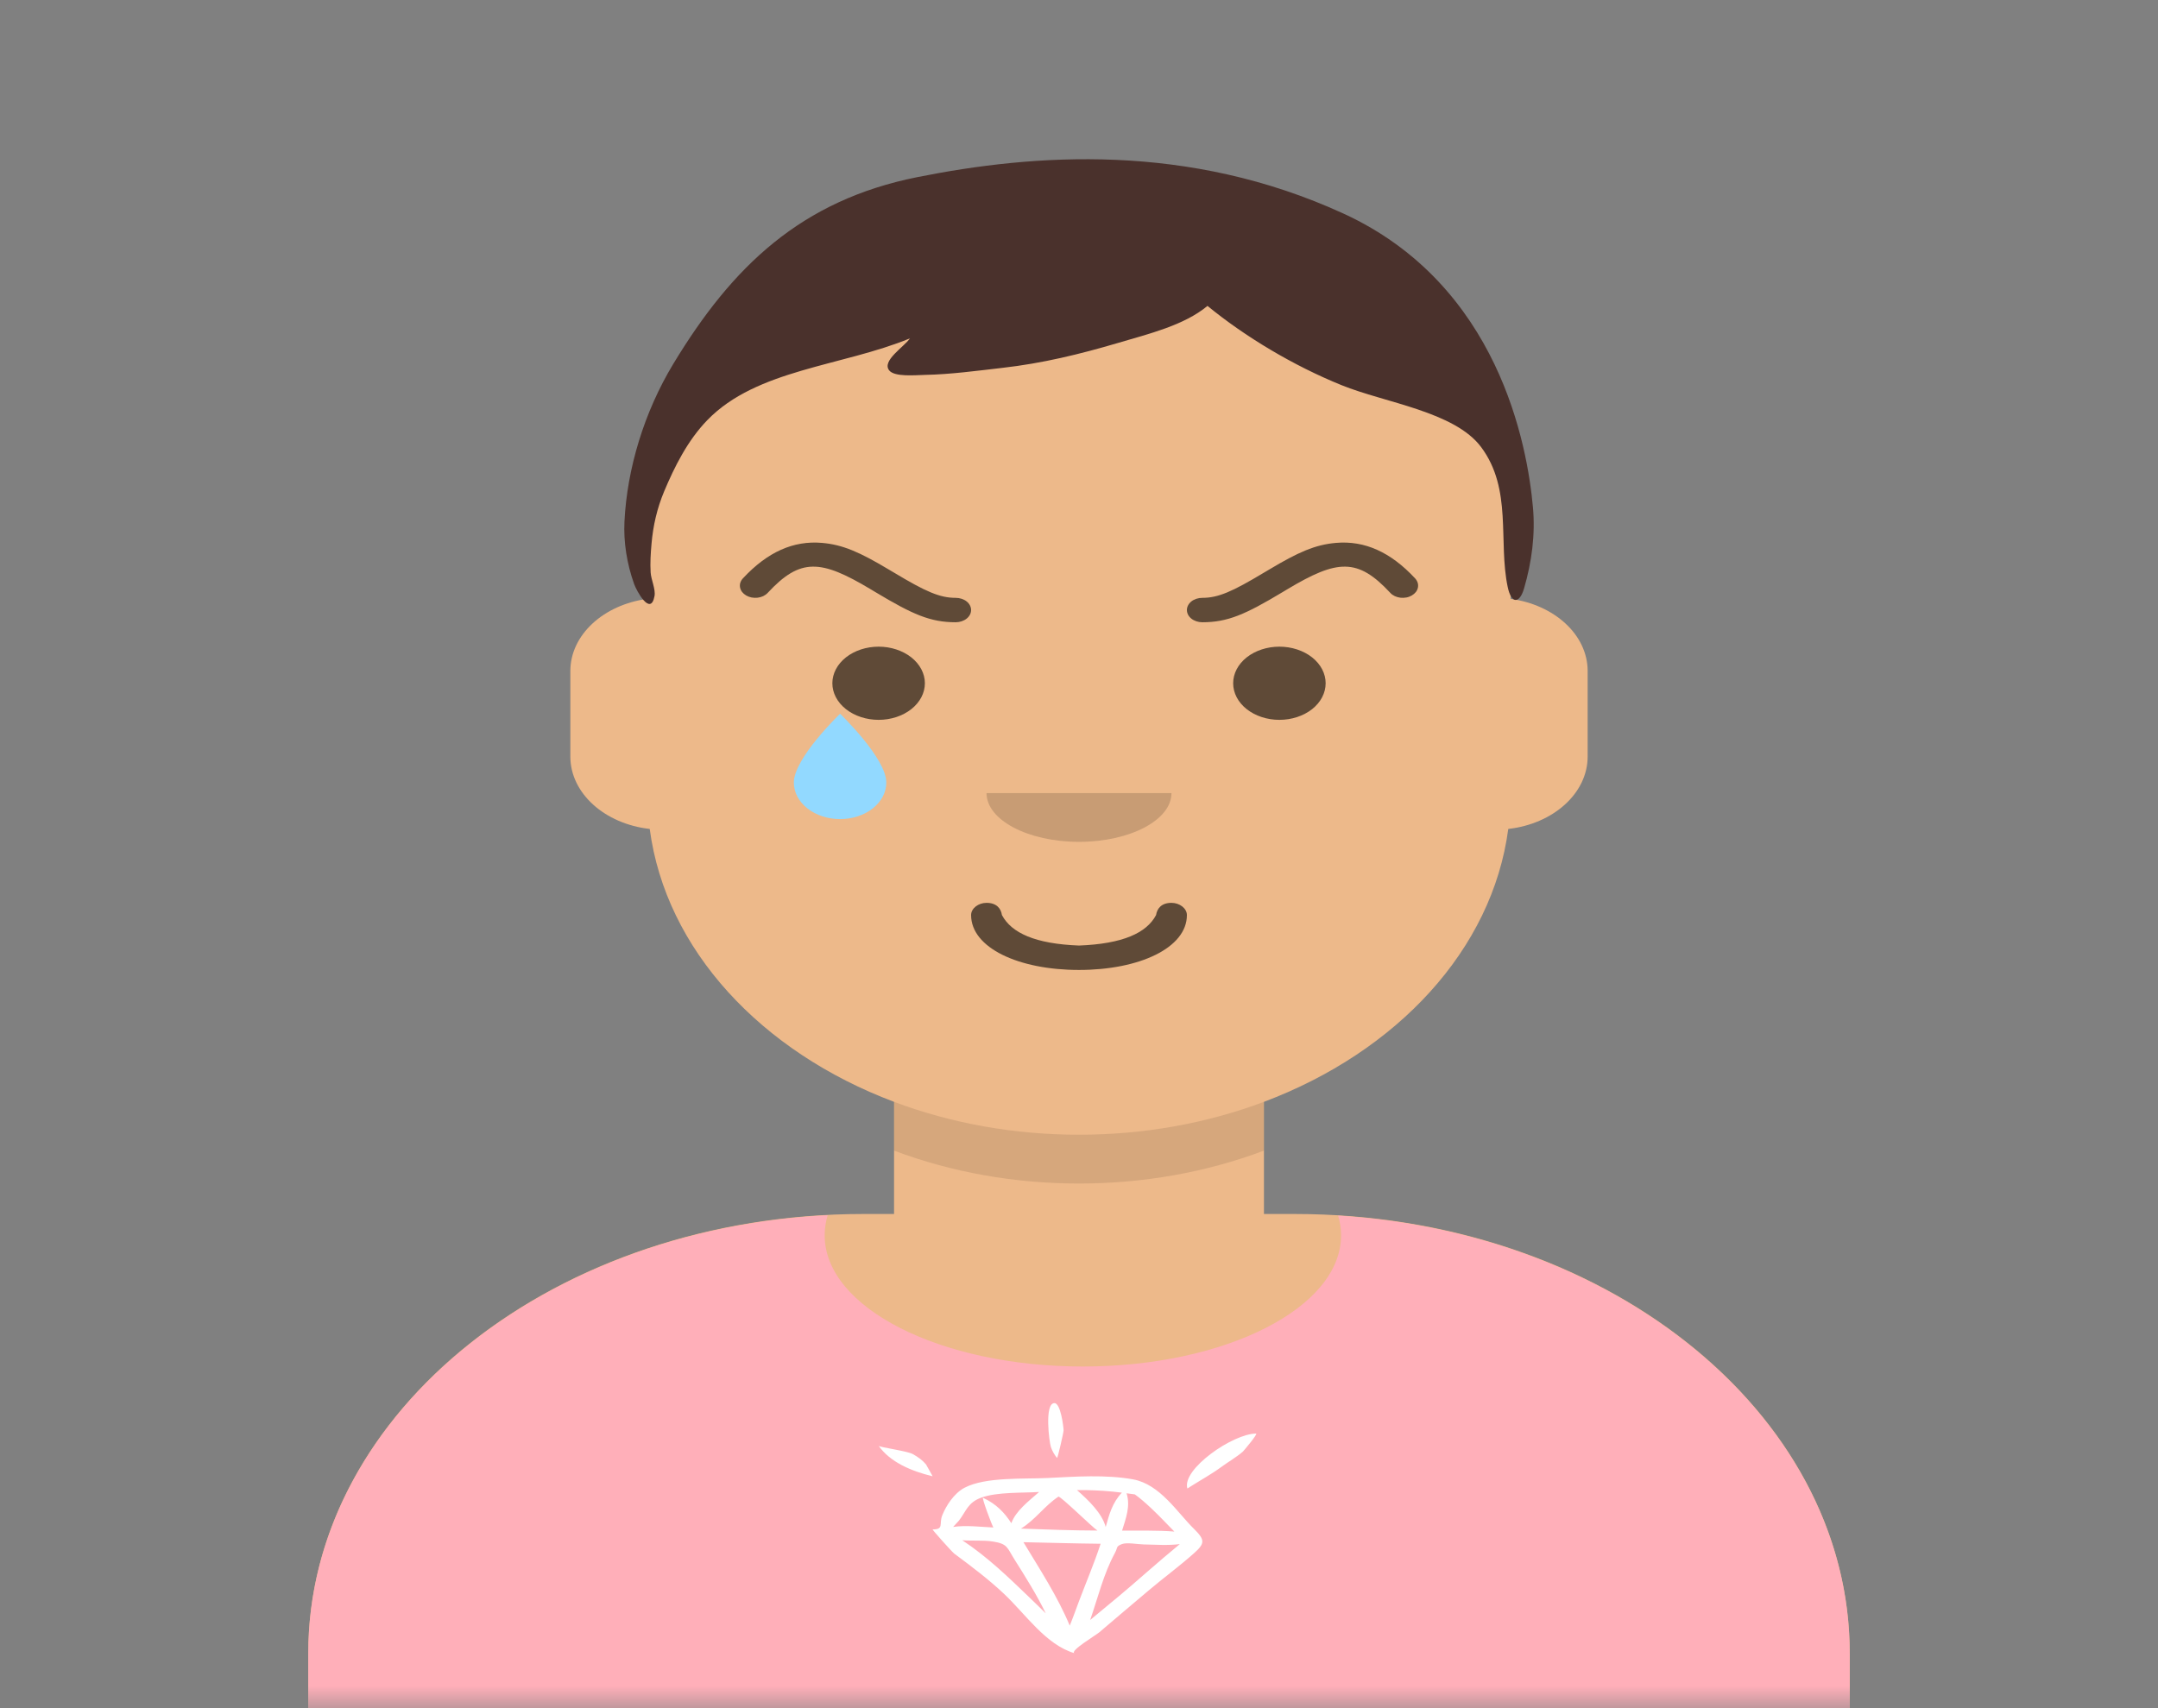 <svg width="48" height="38" viewBox="0 0 48 38" fill="none" xmlns="http://www.w3.org/2000/svg">
<rect x="0" y="0" width="48" height="38" fill="#808080" stroke="none"/>
<g clip-path="url(#clip0_112_1044)">
<mask id="mask0_112_1044" style="mask-type:alpha" maskUnits="userSpaceOnUse" x="0" y="0" width="48" height="38">
<path d="M48 0H0V38H48V0Z" fill="white"/>
</mask>
<g mask="url(#mask0_112_1044)">
<path d="M24 4.886C18.698 4.886 14.4 8.288 14.4 12.486V13.323C13.427 13.452 12.686 14.122 12.686 14.929V16.829C12.686 17.65 13.454 18.329 14.452 18.441C14.807 21.129 16.931 23.4 19.886 24.512V27.007H19.2C12.383 27.007 6.857 31.382 6.857 36.779V38H41.143V36.779C41.143 31.382 35.617 27.007 28.8 27.007H28.114V24.512C31.069 23.4 33.193 21.129 33.548 18.441C34.546 18.329 35.314 17.65 35.314 16.829V14.929C35.314 14.122 34.573 13.452 33.6 13.323V12.486C33.6 8.288 29.302 4.886 24 4.886Z" fill="#EDB98A"/>
<path d="M19.886 24.512V25.597C21.171 26.081 22.577 26.33 24 26.329C25.423 26.33 26.829 26.081 28.114 25.597V24.512C26.829 24.995 25.423 25.245 24 25.243C22.577 25.245 21.171 24.995 19.886 24.512Z" fill="black" fill-opacity="0.1"/>
<path d="M24.086 30.4C27.258 30.4 29.829 29.093 29.829 27.482C29.829 27.334 29.807 27.187 29.764 27.043C36.13 27.433 41.143 31.646 41.143 36.785V38H6.857V36.785C6.857 31.599 11.961 27.356 18.41 27.034C18.366 27.18 18.343 27.331 18.343 27.482C18.343 29.093 20.914 30.4 24.086 30.4Z" fill="#FFAFB9"/>
<path fill-rule="evenodd" clip-rule="evenodd" d="M25.505 34.978C25.096 35.339 24.673 35.69 24.248 36.039C24.417 35.557 24.546 35.011 24.797 34.552C24.868 34.422 24.814 34.405 24.956 34.35C25.06 34.309 25.312 34.355 25.437 34.358C25.704 34.363 25.977 34.384 26.242 34.351C25.993 34.557 25.747 34.767 25.505 34.978L25.505 34.978ZM22.889 35.529C22.426 35.084 21.966 34.638 21.404 34.265C21.625 34.283 21.866 34.259 22.083 34.293C22.416 34.345 22.398 34.427 22.566 34.694C22.815 35.089 23.061 35.48 23.261 35.892C23.139 35.77 23.014 35.65 22.889 35.529V35.529ZM21.329 33.829C21.494 33.615 21.525 33.425 21.829 33.316C22.183 33.188 22.738 33.215 23.113 33.191C22.878 33.398 22.593 33.612 22.495 33.886C22.346 33.653 22.159 33.456 21.866 33.321C21.829 33.306 22.065 33.938 22.096 33.981C21.801 33.968 21.492 33.926 21.2 33.969L21.329 33.829ZM24.141 33.149C24.414 33.154 24.685 33.171 24.954 33.206C24.737 33.433 24.671 33.699 24.594 33.97C24.512 33.664 24.215 33.378 23.954 33.149L24.141 33.149ZM23.542 33.295C23.582 33.273 24.306 33.985 24.41 34.049C23.842 34.048 23.276 34.026 22.709 34.006C23.035 33.804 23.227 33.505 23.542 33.295V33.295ZM24.002 35.615C23.933 35.798 23.869 35.983 23.794 36.164C23.527 35.522 23.132 34.917 22.764 34.308C23.337 34.32 23.909 34.337 24.481 34.343C24.341 34.772 24.162 35.191 24.002 35.615V35.615ZM25.242 33.245C25.46 33.398 25.773 33.712 25.873 33.817C25.884 33.828 25.894 33.838 25.904 33.849C25.94 33.884 26.07 34.019 26.121 34.072C25.739 34.041 25.341 34.054 24.958 34.051C25.044 33.773 25.148 33.507 25.058 33.22C25.12 33.227 25.181 33.236 25.242 33.245ZM26.553 34.007C26.183 33.644 25.803 33.022 25.205 32.911C24.609 32.801 23.911 32.849 23.306 32.88C22.779 32.906 21.921 32.852 21.456 33.096C21.217 33.221 21.04 33.504 20.957 33.714C20.883 33.903 21.003 34.024 20.744 34.024C20.727 34.024 21.173 34.522 21.225 34.562C21.615 34.852 21.987 35.132 22.332 35.457C22.818 35.915 23.259 36.588 23.9 36.778C23.782 36.732 24.378 36.376 24.45 36.314C24.812 36.004 25.178 35.696 25.543 35.387C25.875 35.106 26.237 34.84 26.559 34.553C26.805 34.333 26.806 34.257 26.553 34.007ZM20.743 32.842C20.75 32.844 20.587 32.565 20.601 32.582C20.52 32.485 20.422 32.414 20.303 32.348C20.179 32.278 19.565 32.198 19.543 32.164C19.799 32.524 20.257 32.724 20.743 32.842ZM23.375 32.191C23.404 32.277 23.45 32.36 23.512 32.435C23.523 32.446 23.659 31.867 23.657 31.818C23.655 31.734 23.591 31.214 23.454 31.214C23.225 31.214 23.339 32.092 23.375 32.191H23.375ZM27.938 31.892C27.425 31.892 26.278 32.687 26.411 33.114C26.412 33.115 26.487 33.066 26.471 33.075C26.474 33.074 26.477 33.072 26.48 33.07C26.699 32.931 26.947 32.795 27.165 32.635C27.321 32.519 27.506 32.416 27.648 32.29C27.662 32.277 27.988 31.892 27.938 31.892Z" fill="white"/>
<path d="M21.6 20.357C21.6 21.086 22.656 21.578 24 21.578C25.344 21.578 26.4 21.086 26.4 20.357C26.4 20.207 26.237 20.085 26.057 20.085C25.836 20.085 25.737 20.208 25.714 20.357C25.502 20.756 24.974 20.997 24 21.035C23.026 20.997 22.499 20.756 22.286 20.357C22.264 20.208 22.165 20.085 21.943 20.085C21.763 20.085 21.6 20.207 21.6 20.357Z" fill="black" fill-opacity="0.6"/>
<path fill-rule="evenodd" clip-rule="evenodd" d="M21.943 17.643C21.943 18.242 22.864 18.728 24 18.728C25.136 18.728 26.057 18.242 26.057 17.643" fill="black" fill-opacity="0.16"/>
<path d="M18.686 15.878C18.686 15.878 17.657 16.865 17.657 17.408C17.657 17.515 17.684 17.621 17.735 17.72C17.787 17.818 17.863 17.908 17.959 17.984C18.054 18.059 18.167 18.119 18.292 18.16C18.417 18.201 18.551 18.222 18.686 18.222C18.821 18.222 18.955 18.201 19.079 18.16C19.204 18.119 19.318 18.059 19.413 17.984C19.509 17.908 19.584 17.818 19.636 17.72C19.688 17.621 19.714 17.515 19.714 17.408C19.714 16.865 18.686 15.878 18.686 15.878Z" fill="#92D9FF"/>
<path d="M20.572 15.2C20.572 15.416 20.463 15.623 20.27 15.776C20.077 15.928 19.816 16.014 19.543 16.014C19.27 16.014 19.009 15.928 18.816 15.776C18.623 15.623 18.514 15.416 18.514 15.2C18.514 14.984 18.623 14.777 18.816 14.624C19.009 14.472 19.27 14.386 19.543 14.386C19.816 14.386 20.077 14.472 20.27 14.624C20.463 14.777 20.572 14.984 20.572 15.2ZM29.486 15.2C29.486 15.416 29.378 15.623 29.185 15.776C28.992 15.928 28.73 16.014 28.457 16.014C28.184 16.014 27.923 15.928 27.73 15.776C27.537 15.623 27.429 15.416 27.429 15.2C27.429 14.984 27.537 14.777 27.73 14.624C27.923 14.472 28.184 14.386 28.457 14.386C28.73 14.386 28.992 14.472 29.185 14.624C29.378 14.777 29.486 14.984 29.486 15.2Z" fill="black" fill-opacity="0.6"/>
<path d="M17.076 13.189C17.803 12.406 18.255 12.445 19.358 13.104L19.473 13.173C20.301 13.67 20.693 13.843 21.257 13.843C21.348 13.843 21.435 13.814 21.5 13.763C21.564 13.712 21.6 13.643 21.6 13.571C21.6 13.499 21.564 13.43 21.5 13.379C21.435 13.328 21.348 13.3 21.257 13.3C20.903 13.3 20.588 13.161 19.888 12.74L19.771 12.671C19.127 12.286 18.75 12.117 18.281 12.077C17.649 12.023 17.071 12.278 16.524 12.867C16.497 12.896 16.478 12.929 16.467 12.963C16.456 12.998 16.454 13.034 16.461 13.069C16.468 13.104 16.483 13.138 16.506 13.169C16.53 13.199 16.561 13.226 16.597 13.247C16.633 13.268 16.674 13.283 16.718 13.292C16.762 13.3 16.807 13.302 16.852 13.297C16.896 13.291 16.939 13.279 16.977 13.261C17.016 13.242 17.049 13.218 17.076 13.189V13.189ZM30.924 13.189C30.197 12.406 29.745 12.445 28.642 13.104L28.527 13.173C27.699 13.67 27.307 13.843 26.743 13.843C26.652 13.843 26.565 13.814 26.5 13.763C26.436 13.712 26.4 13.643 26.4 13.571C26.4 13.499 26.436 13.43 26.5 13.379C26.565 13.328 26.652 13.3 26.743 13.3C27.097 13.3 27.412 13.161 28.112 12.74L28.229 12.671C28.873 12.286 29.25 12.117 29.719 12.077C30.351 12.023 30.929 12.278 31.476 12.867C31.503 12.896 31.522 12.929 31.533 12.963C31.544 12.998 31.546 13.034 31.539 13.069C31.532 13.105 31.517 13.138 31.494 13.169C31.47 13.199 31.439 13.226 31.403 13.247C31.367 13.268 31.326 13.284 31.282 13.292C31.238 13.3 31.193 13.302 31.148 13.297C31.104 13.291 31.061 13.279 31.023 13.261C30.984 13.242 30.95 13.218 30.924 13.189V13.189Z" fill="black" fill-opacity="0.6"/>
<path fill-rule="evenodd" clip-rule="evenodd" d="M29.882 4.751C26.421 3.163 22.994 3.423 20.406 3.94C17.819 4.457 16.289 5.924 14.976 8.095C14.331 9.161 13.948 10.422 13.89 11.601C13.867 12.064 13.945 12.542 14.103 12.988C14.161 13.152 14.473 13.719 14.558 13.261C14.587 13.108 14.482 12.897 14.472 12.735C14.459 12.522 14.473 12.307 14.492 12.094C14.526 11.697 14.615 11.307 14.774 10.928C15.002 10.387 15.292 9.8 15.735 9.344C16.832 8.213 18.732 8.149 20.24 7.527C20.109 7.718 19.605 8.027 19.779 8.241C19.9 8.39 20.357 8.345 20.575 8.34C21.149 8.328 21.726 8.249 22.293 8.184C23.187 8.083 24.024 7.878 24.865 7.63C25.554 7.426 26.34 7.237 26.858 6.805C27.693 7.49 28.767 8.134 29.841 8.569C30.804 8.96 32.357 9.155 32.946 9.948C33.643 10.886 33.322 12.039 33.535 13.056C33.616 13.443 33.8 13.434 33.9 13.088C34.071 12.5 34.152 11.89 34.097 11.286C33.974 9.922 33.342 6.339 29.882 4.751Z" fill="#4A312C"/>
</g>
</g>
<defs>
<clipPath id="clip0_112_1044">
<rect width="48" height="38" fill="white"/>
</clipPath>
</defs>
</svg>
